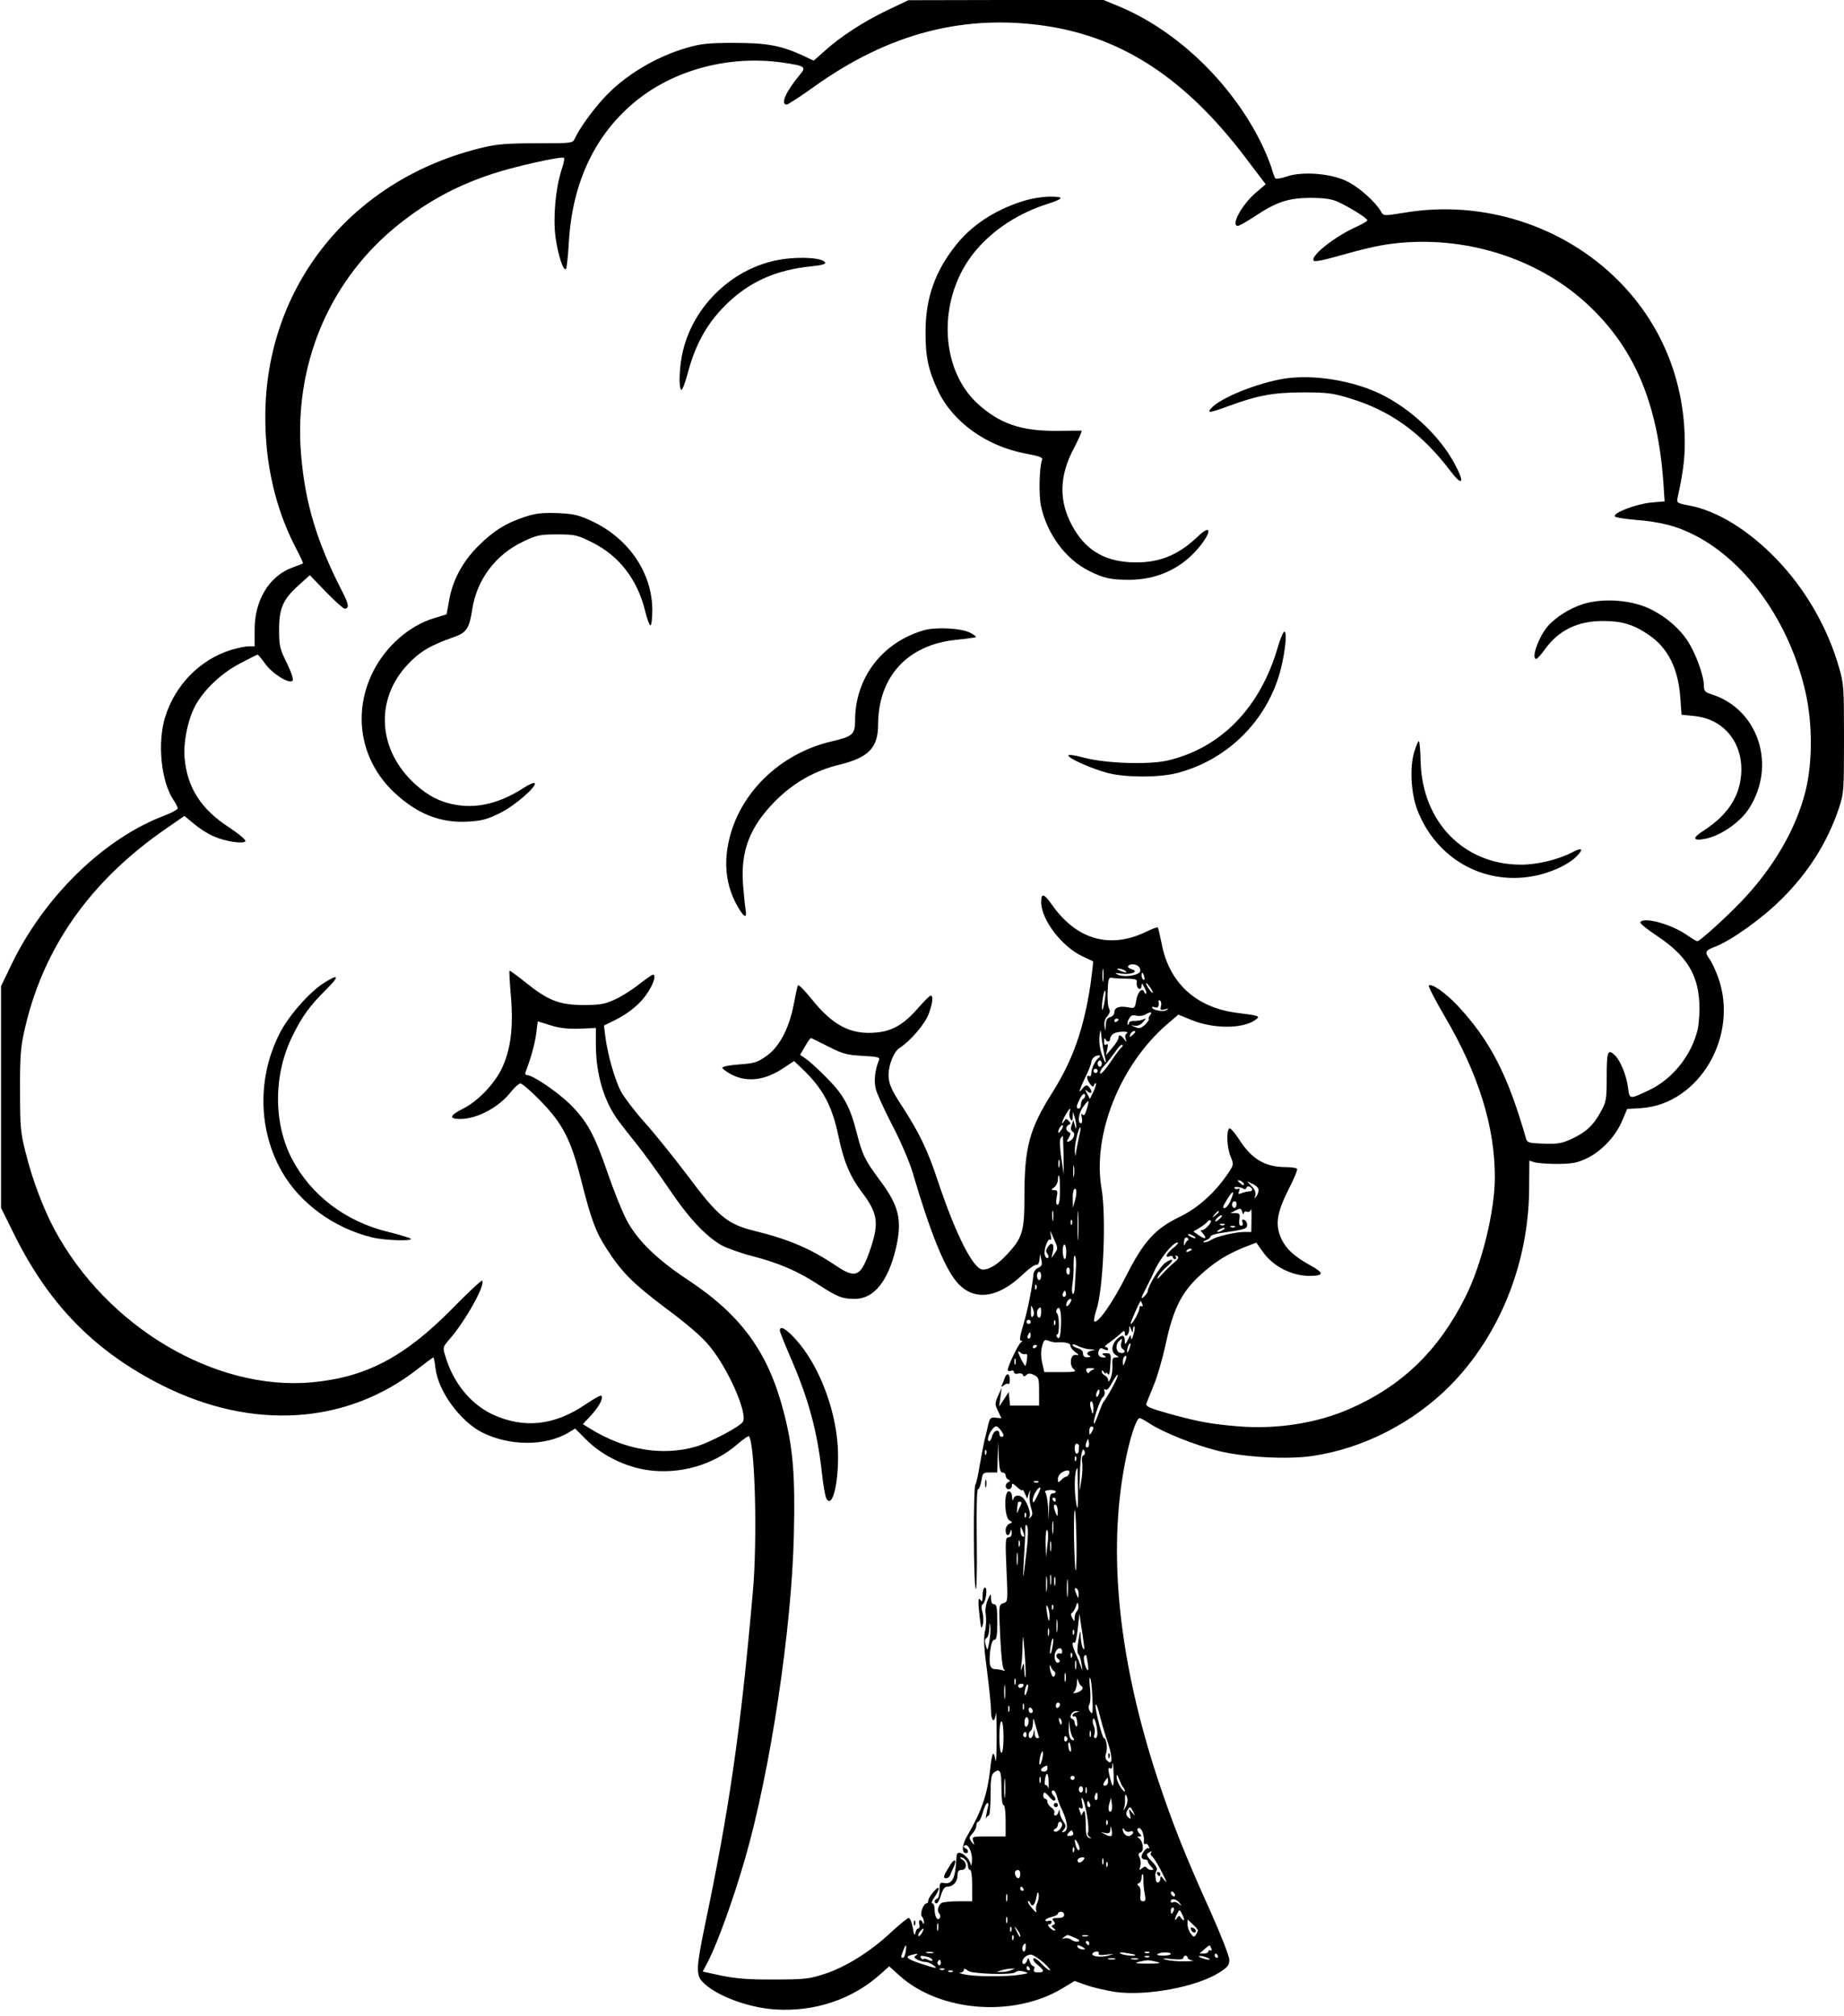 <?xml version="1.0" standalone="no"?>
<!DOCTYPE svg PUBLIC "-//W3C//DTD SVG 20010904//EN"
 "http://www.w3.org/TR/2001/REC-SVG-20010904/DTD/svg10.dtd">
<svg version="1.0" xmlns="http://www.w3.org/2000/svg"
 width="882pt" height="964pt" viewBox="0 0 882 964"
 preserveAspectRatio="xMidYMid meet">

<g transform="translate(0,964) scale(0.1,-0.1)"
fill="#000000" stroke="none">
<path d="M4244 9591 c-113 -54 -224 -126 -300 -195 l-52 -46 -53 25 c-105 48
-173 60 -329 60 -120 0 -158 -4 -223 -23 -150 -43 -300 -133 -398 -240 -54
-58 -118 -147 -139 -193 -11 -24 -11 -24 -183 -24 -133 0 -190 -4 -252 -19
-628 -147 -1045 -660 -1046 -1287 -1 -227 49 -440 142 -621 23 -43 40 -80 38
-82 -2 -1 -25 -10 -52 -20 -110 -41 -180 -157 -179 -298 l0 -78 -28 0 c-16 0
-54 -8 -87 -18 -147 -46 -266 -168 -313 -320 -38 -123 -20 -308 40 -397 11
-16 20 -34 20 -40 0 -5 -28 -21 -63 -34 -291 -110 -577 -389 -734 -716 l-48
-100 0 -530 0 -530 62 -125 c167 -338 387 -562 712 -725 431 -215 879 -186
1219 80 39 30 72 55 75 55 2 0 7 -24 10 -52 13 -109 117 -252 222 -306 131
-66 302 -67 413 -2 l33 20 54 -54 c75 -75 187 -130 296 -145 153 -21 314 26
427 125 28 24 53 41 55 37 29 -48 40 -499 18 -743 -59 -670 -112 -1036 -231
-1603 -40 -194 -41 -229 -10 -262 60 -64 214 -123 345 -132 190 -13 372 47
509 171 l39 35 50 -45 c193 -173 546 -201 779 -60 l58 35 56 -20 c31 -11 92
-25 135 -32 151 -22 393 23 504 94 37 24 45 34 45 59 0 17 -40 119 -90 231
-119 263 -180 416 -251 629 -188 570 -242 1082 -158 1516 22 114 54 214 70
214 5 0 27 -12 48 -26 64 -42 216 -103 325 -130 124 -31 333 -43 454 -25 243
36 481 158 659 337 235 239 374 582 377 937 l1 138 25 -8 c14 -4 63 -8 110 -8
72 1 94 5 142 28 70 34 138 107 168 181 l23 54 68 4 c278 20 469 348 366 628
-11 30 -28 67 -38 82 -27 37 -24 43 25 62 76 29 222 133 314 224 130 128 222
273 277 436 24 72 25 84 25 334 0 247 -1 264 -25 345 -54 187 -160 371 -297
513 -134 139 -284 232 -418 257 -58 11 -61 13 -56 37 31 140 38 213 33 320
-14 276 -124 526 -317 719 -264 264 -650 387 -1023 324 -97 -16 -100 -15 -110
3 -28 50 -111 123 -170 150 -80 36 -210 45 -283 20 -26 -9 -51 -13 -54 -9 -4
5 -12 28 -19 53 -8 25 -31 81 -53 125 -144 286 -405 534 -682 647 l-68 28
-467 0 -466 -1 -101 -48z m771 -77 c360 -57 657 -253 938 -622 l101 -133 -47
-40 c-68 -58 -122 -159 -86 -159 6 0 41 20 78 44 105 70 161 89 266 90 65 0
101 -5 130 -17 56 -25 145 -80 145 -90 0 -4 -21 -17 -47 -29 -106 -46 -230
-144 -209 -165 4 -4 35 1 69 10 201 56 252 67 344 76 339 31 684 -86 915 -312
211 -205 317 -462 344 -833 l6 -91 -67 -6 c-69 -7 -181 -49 -171 -66 3 -5 45
-12 93 -16 127 -10 205 -30 293 -76 247 -128 451 -418 526 -749 34 -151 34
-338 -1 -476 -46 -181 -154 -365 -307 -525 -76 -79 -198 -189 -209 -189 -5 0
-28 14 -51 30 -73 51 -206 88 -222 61 -4 -5 32 -34 79 -65 139 -93 195 -180
203 -318 2 -43 -1 -99 -8 -130 -29 -123 -120 -237 -232 -290 -95 -45 -94 -45
-101 12 -7 56 -35 126 -61 153 -36 35 -41 22 -41 -100 0 -112 -2 -121 -30
-171 -34 -63 -71 -97 -142 -129 -43 -20 -65 -23 -130 -21 -73 3 -78 4 -85 28
-86 301 -171 466 -327 633 -59 62 -124 107 -137 95 -3 -4 31 -70 76 -147 162
-276 240 -527 240 -769 0 -163 -63 -419 -141 -573 -128 -256 -304 -426 -554
-535 -157 -69 -353 -99 -537 -83 -129 11 -183 21 -326 60 -92 26 -113 35 -109
48 3 9 19 48 35 87 17 40 42 127 57 195 36 169 75 249 164 331 71 65 128 101
218 137 l52 20 34 -48 c48 -66 136 -111 219 -111 72 0 73 13 6 50 -76 42 -115
77 -138 125 -32 67 -24 125 33 238 26 50 44 94 41 99 -3 4 -26 8 -52 8 -102 0
-166 38 -229 138 -19 29 -38 50 -43 47 -15 -10 -12 -91 6 -134 16 -40 16 -40
-17 -88 -60 -87 -140 -159 -225 -200 -120 -58 -174 -118 -259 -286 -64 -127
-136 -229 -151 -214 -3 3 1 28 10 54 33 96 48 445 25 579 -45 257 87 590 311
785 l56 48 64 -26 c106 -43 246 -42 305 1 25 18 20 20 -92 34 -194 26 -322
144 -357 332 -8 39 -16 73 -18 76 -3 2 -28 -7 -56 -21 -175 -84 -335 -37 -453
133 -36 51 -49 53 -49 9 0 -84 99 -213 197 -259 27 -13 49 -23 51 -24 2 -1 -4
-51 -12 -111 -32 -211 -85 -362 -181 -514 -111 -176 -135 -262 -135 -497 0
-169 -9 -199 -81 -277 -46 -50 -86 -75 -118 -75 -45 0 -130 168 -216 426 -47
143 -89 230 -169 353 -54 82 -66 111 -66 154 1 48 26 110 52 126 53 34 125
118 141 166 19 53 22 85 8 85 -4 0 -31 -27 -60 -60 -69 -79 -124 -111 -205
-117 -119 -10 -205 36 -306 163 -35 43 -62 70 -64 62 -3 -7 -12 -49 -20 -93
-22 -112 -68 -200 -129 -243 -43 -31 -58 -36 -130 -41 -45 -3 -82 -10 -82 -16
0 -5 20 -20 45 -33 75 -38 161 -27 248 32 l50 33 35 -33 c102 -96 146 -178
177 -324 25 -122 55 -193 111 -268 77 -101 84 -148 44 -268 -47 -140 -70 -151
-170 -83 -116 78 -223 124 -382 163 -135 33 -177 68 -330 273 -63 83 -152 194
-198 245 -46 51 -97 118 -114 148 -30 56 -64 175 -76 266 l-6 51 53 26 c70 35
125 81 159 136 27 42 38 81 22 81 -4 0 -33 -20 -65 -45 -31 -25 -83 -58 -115
-73 -50 -23 -71 -27 -153 -27 -115 0 -170 22 -280 111 -39 31 -72 55 -73 53
-2 -2 1 -58 7 -124 12 -148 -1 -252 -43 -342 -36 -75 -114 -157 -185 -193 -66
-33 -71 -50 -14 -50 82 1 185 56 243 131 17 21 36 38 44 39 8 0 51 -37 95 -82
108 -111 146 -184 196 -381 47 -186 69 -247 122 -328 71 -111 126 -166 283
-284 104 -77 172 -136 209 -181 89 -107 184 -324 159 -362 -14 -23 -156 -98
-223 -118 -162 -47 -342 -17 -508 86 l-34 21 40 43 c39 43 59 82 48 93 -3 4
-36 -15 -73 -40 -150 -103 -297 -119 -448 -49 -105 50 -188 152 -225 279 -13
41 -12 43 20 80 75 85 174 262 156 280 -3 3 -68 -57 -143 -134 -228 -231 -412
-328 -671 -352 -463 -42 -980 264 -1231 730 -54 101 -106 238 -138 367 -25 97
-27 125 -27 297 -1 148 3 209 18 275 86 400 313 725 680 978 l88 61 47 -39
c25 -21 67 -48 94 -59 57 -25 142 -37 151 -23 3 6 -31 35 -78 66 -134 87 -200
189 -213 331 -7 78 17 192 55 258 43 75 125 151 212 196 43 23 80 41 82 41 3
0 19 -19 36 -43 34 -48 115 -98 131 -82 6 6 -4 37 -27 85 -34 69 -37 82 -37
160 0 103 19 145 96 214 l51 46 77 -80 c43 -44 83 -80 89 -80 24 0 21 21 -13
86 -120 234 -176 421 -195 652 -34 418 127 812 438 1075 144 121 292 204 469
263 105 36 342 89 351 79 3 -2 -2 -28 -12 -57 -29 -91 -41 -226 -29 -321 12
-86 38 -166 50 -153 4 3 10 62 14 129 17 289 128 520 327 679 185 147 444 214
693 179 110 -16 117 -20 86 -57 -67 -80 -96 -144 -64 -144 6 0 65 38 129 84
360 258 724 352 1123 290z m433 -4497 c6 -7 8 -18 4 -24 -11 -17 -74 -26 -102
-14 -22 10 -20 10 15 6 47 -6 85 11 48 21 -13 4 -20 10 -17 15 8 13 40 11 52
-4z m-171 -64 c-2 -16 -4 -5 -4 22 0 28 2 40 4 28 2 -13 2 -35 0 -50z m103 47
c18 -12 2 -12 -25 0 -13 6 -15 9 -5 9 8 0 22 -4 30 -9z m93 -30 c3 -11 1 -18
-4 -14 -5 3 -9 12 -9 20 0 20 7 17 13 -6z m-86 -9 c48 -1 53 -3 50 -22 -1 -12
4 -24 11 -26 7 -3 12 3 12 14 0 14 3 13 13 -7 8 -14 12 -27 9 -30 -3 -3 -7 0
-9 7 -9 24 -32 0 -38 -39 -7 -39 -8 -40 -40 -34 -41 8 -65 -1 -65 -24 0 -10
-9 -20 -20 -23 -15 -4 -20 -14 -21 -39 -2 -31 -2 -31 -6 -5 -3 18 2 36 13 48
13 15 15 25 9 37 -6 9 -9 47 -7 84 2 56 5 66 20 63 9 -2 41 -4 69 -4z m118
-47 c9 -15 12 -23 6 -20 -11 7 -35 46 -28 46 3 0 12 -12 22 -26z m-224 -74
c-6 -30 -9 -36 -10 -19 -1 33 12 99 16 79 2 -8 -1 -35 -6 -60z m272 -11 c-5
-18 -3 -20 18 -15 19 6 21 5 7 -4 -15 -9 -68 1 -68 14 0 3 7 3 15 0 14 -6 20
6 16 29 -1 5 3 6 8 3 5 -3 7 -16 4 -27z m-52 -42 c-6 -8 -9 -16 -6 -19 3 -2
-6 -14 -18 -27 -20 -18 -28 -20 -48 -11 -22 9 -22 10 -2 6 14 -2 29 4 40 17
17 20 17 20 -2 12 -11 -4 -30 -7 -42 -6 -13 0 -23 -4 -23 -11 0 -6 -3 -9 -6
-6 -3 4 -1 16 6 27 8 16 17 20 35 15 13 -3 32 -1 42 5 25 15 38 14 24 -2z
m-151 -21 c0 -3 -4 -8 -10 -11 -5 -3 -10 -1 -10 4 0 6 5 11 10 11 6 0 10 -2
10 -4z m-2577 -44 l77 3 0 -78 c0 -143 39 -273 109 -367 14 -19 53 -69 87
-111 33 -41 102 -136 152 -210 94 -140 175 -227 252 -272 25 -14 92 -38 150
-53 122 -31 218 -72 318 -138 88 -57 111 -66 170 -66 92 0 159 83 197 241 31
135 16 202 -75 324 -73 98 -85 123 -112 228 -31 124 -63 183 -143 263 -38 39
-83 80 -99 91 l-29 20 24 41 c13 23 26 41 29 39 3 -1 40 -20 83 -41 68 -35 89
-40 163 -44 74 -4 84 -7 78 -21 -19 -46 -25 -98 -15 -138 6 -23 42 -102 80
-175 39 -74 81 -173 96 -223 82 -280 151 -453 211 -524 78 -92 192 -81 312 32
31 30 62 52 69 50 7 -2 13 8 15 24 l3 28 6 -28 c5 -23 2 -31 -15 -38 -12 -6
-23 -20 -23 -32 -5 -57 -27 -170 -48 -239 -16 -53 -20 -78 -12 -78 9 0 9 -2 0
-8 -12 -8 -63 -114 -63 -132 0 -5 7 -7 15 -4 8 4 15 1 15 -6 0 -7 8 -10 20 -7
10 3 21 0 23 -7 3 -8 8 -8 16 0 9 9 19 9 37 0 22 -10 24 -17 24 -78 l0 -68
-69 0 -70 0 -3 33 -3 32 -23 -35 -23 -35 6 45 6 45 -17 -38 c-16 -36 -16 -41
0 -74 l16 -34 -27 3 c-24 3 -28 -1 -36 -32 -4 -19 -12 -53 -18 -75 -5 -22 -15
-76 -23 -121 -7 -44 -16 -86 -21 -93 -10 -17 -9 -470 2 -498 4 -12 7 90 5 228
-2 150 0 249 6 249 5 0 12 18 16 40 6 38 8 40 41 40 l35 0 2 73 2 72 3 -72 c3
-56 7 -73 18 -73 8 0 15 -6 15 -14 0 -8 6 -17 13 -20 10 -5 10 -7 0 -12 -18
-8 -16 -34 2 -34 8 0 15 8 15 17 0 14 4 12 25 -7 14 -13 25 -19 26 -14 0 5 5
-2 11 -16 l11 -25 8 25 c8 22 8 21 4 -7 -2 -18 1 -46 7 -63 8 -24 7 -34 -2
-43 -10 -9 -11 -9 -6 1 9 14 -10 69 -30 90 -18 17 -42 15 -47 -5 -3 -11 -5 -7
-6 10 -1 17 -7 27 -16 27 -24 0 -21 -125 3 -139 16 -9 16 -10 0 -16 -10 -4
-18 -18 -18 -31 0 -28 16 -32 23 -6 4 13 5 11 6 -5 1 -15 -5 -23 -15 -23 -15
0 -16 -15 -10 -154 7 -153 7 -154 -15 -161 -22 -7 -22 -8 -15 -158 5 -98 11
-155 19 -160 8 -6 5 -7 -6 -3 -10 3 -27 6 -37 6 -25 0 -31 22 -24 86 5 36 11
54 20 54 11 0 14 20 14 85 0 69 -3 85 -15 85 -10 0 -15 10 -15 28 -1 26 -1 26
-16 -8 -9 -22 -13 -48 -9 -70 3 -20 2 -55 -4 -80 -7 -32 -5 -79 10 -188 10
-79 19 -164 19 -187 0 -55 17 -68 23 -18 2 21 4 -29 4 -112 0 -82 -3 -132 -6
-110 -8 52 -17 36 -25 -45 -14 -120 -40 -197 -108 -314 -27 -45 -30 -86 -7
-86 13 0 11 18 -3 23 -7 2 -10 8 -6 12 15 16 38 -24 37 -67 -1 -24 -4 -33 -6
-22 -5 24 -30 51 -53 56 -11 2 -15 -7 -16 -32 -4 -89 -20 -120 -57 -113 -21 4
-23 1 -23 -33 0 -21 -5 -39 -12 -42 -14 -4 -16 -22 -2 -22 5 0 15 18 21 40 9
29 18 40 31 40 27 0 48 24 48 54 0 19 5 26 20 26 25 0 27 35 3 49 -10 6 -13
11 -7 11 16 0 34 -22 34 -42 0 -10 5 -18 10 -18 6 0 10 -32 10 -75 l0 -75 -67
0 c-38 0 -73 -4 -79 -8 -17 -11 -23 -39 -12 -50 6 -6 7 -16 3 -22 -11 -17 -25
7 -25 43 0 15 -5 27 -11 27 -6 0 -1 13 10 29 12 16 21 35 21 43 -1 16 -50 -42
-50 -59 0 -7 -4 -13 -8 -13 -16 0 -34 -52 -22 -64 5 -5 10 -17 9 -26 0 -10 -2
-11 -6 -2 -8 20 -22 14 -16 -8 3 -11 1 -20 -5 -20 -6 0 -12 -10 -14 -23 -3
-14 -7 -6 -12 26 -5 26 -13 47 -20 47 -6 0 -45 -32 -86 -70 -96 -90 -214 -164
-315 -197 -73 -24 -94 -27 -240 -27 -121 -1 -182 4 -252 18 l-92 20 26 49 c48
96 119 292 177 492 120 415 223 1098 233 1546 7 286 -4 418 -48 586 -74 288
-203 466 -465 638 -144 96 -237 186 -288 284 -21 40 -62 142 -91 227 -62 180
-97 244 -180 326 -58 57 -177 138 -204 138 -8 0 -11 6 -6 18 25 65 44 135 50
183 l7 56 61 -19 c45 -14 84 -18 140 -16z m2512 -137 c11 -42 -1 -28 -17 21
-8 23 -12 57 -9 80 5 39 5 39 11 -16 4 -30 10 -68 15 -85z m104 114 c-7 -4 -9
-15 -5 -25 6 -18 5 -18 -8 -1 -16 20 -26 22 -26 5 0 -7 -14 -29 -30 -48 l-30
-35 6 29 c5 21 4 27 -5 22 -7 -5 -11 1 -10 16 0 13 3 17 6 11 7 -18 23 -16 23
2 0 7 8 18 17 24 21 11 81 12 62 0z m41 7 c0 -2 -7 -9 -15 -16 -13 -11 -14
-10 -9 4 5 14 24 23 24 12z m-66 -74 c-6 -4 -30 -36 -54 -72 -24 -35 -45 -59
-48 -52 -2 7 6 23 18 35 12 12 35 42 52 65 16 24 32 41 36 37 4 -3 2 -9 -4
-13z m-109 -50 c-16 -12 -35 -50 -35 -72 0 -12 -4 -18 -10 -15 -15 9 -12 -17
4 -38 10 -13 15 -15 19 -5 2 7 6 11 9 8 2 -3 -3 -20 -12 -39 l-17 -35 -13 25
c-12 22 -12 23 3 10 20 -16 24 2 5 23 -10 10 -16 9 -30 -8 -16 -19 -17 -19
-11 -2 3 11 17 41 30 68 13 26 23 54 23 62 0 8 8 19 17 25 19 10 34 4 18 -7z
m15 -27 c0 -8 -4 -15 -10 -15 -5 0 -10 7 -10 15 0 8 5 15 10 15 6 0 10 -7 10
-15z m-20 -35 c0 -5 -4 -10 -10 -10 -5 0 -10 5 -10 10 0 6 5 10 10 10 6 0 10
-4 10 -10z m-60 -119 c0 -6 -4 -13 -10 -16 -5 -3 -10 -15 -10 -26 0 -10 -4
-19 -10 -19 -13 0 -13 10 3 43 12 26 27 36 27 18z m8 -64 c-8 -27 -14 -34 -21
-25 -5 8 -6 3 -3 -14 4 -16 2 -28 -4 -28 -18 0 -11 50 12 80 27 37 30 34 16
-13z m-82 -14 c-3 -10 -1 -25 4 -33 8 -12 10 -10 11 10 l1 25 8 -25 c4 -14 8
-34 8 -45 0 -15 -2 -14 -7 5 l-7 25 -8 -24 c-6 -16 -4 -26 5 -32 16 -9 3 -39
-20 -47 -10 -3 -10 1 1 18 10 18 10 24 1 27 -7 3 -13 11 -13 18 0 7 6 15 13
18 9 4 9 7 -1 18 -11 12 -14 12 -22 -1 -17 -27 -10 1 7 31 20 33 27 37 19 12z
m-38 -83 c-7 -10 -14 -18 -15 -16 -6 6 9 36 18 36 5 0 4 -9 -3 -20z m86 -22
c-4 -18 -11 -51 -15 -73 -6 -40 -6 -40 -8 -6 -1 32 18 111 26 111 3 0 1 -15
-3 -32z m-77 -100 l1 -93 -12 80 c-7 49 -8 85 -3 93 5 6 10 12 11 12 0 0 2
-42 3 -92z m-20 -55 c-3 -10 -5 -4 -5 12 0 17 2 24 5 18 2 -7 2 -21 0 -30z
m70 -45 c-2 -13 -4 -3 -4 22 0 25 2 35 4 23 2 -13 2 -33 0 -45z m-67 -68 c0
-45 -4 -70 -11 -70 -7 0 -9 12 -5 35 6 29 4 35 -11 35 -17 1 -17 1 0 14 9 7
17 23 17 35 0 11 2 21 5 21 3 0 5 -31 5 -70z m880 28 c0 -6 -6 -5 -15 2 -8 7
-15 14 -15 16 0 2 7 1 15 -2 8 -4 15 -11 15 -16z m70 -27 c0 -9 -5 -23 -11
-31 -9 -12 -10 -12 -5 4 4 12 -1 28 -16 43 l-23 25 28 -13 c15 -7 27 -19 27
-28z m-71 5 c5 -4 11 -1 13 6 2 6 10 8 16 4 17 -11 15 -22 -5 -22 -10 -1 -26
-5 -36 -9 -14 -6 -16 -4 -10 11 4 11 3 15 -5 10 -6 -3 -13 -2 -17 3 -6 10 27
7 44 -3z m-808 -58 l-9 -33 -1 41 c-1 22 2 44 7 48 12 12 14 -19 3 -56z m745
2 c-7 -18 -20 -34 -29 -36 -11 -1 -8 9 12 41 29 48 39 46 17 -5z m27 -26 c-4
-10 -9 -12 -15 -6 -12 12 -1 35 12 27 5 -3 6 -13 3 -21z m-756 -151 c-2 -32
-3 -6 -3 57 0 63 1 89 3 58 2 -32 2 -84 0 -115z m792 116 c1 7 7 11 15 8 9 -4
17 1 19 11 2 9 4 -11 3 -45 l-1 -63 -32 0 c-44 0 -134 -21 -158 -37 -11 -7
-26 -13 -35 -12 -9 0 -6 4 8 9 12 5 22 13 22 18 0 5 19 12 43 16 124 18 132
21 132 40 0 11 -6 21 -14 24 -10 3 -12 0 -8 -12 4 -10 1 -16 -7 -16 -8 0 -11
10 -8 30 4 26 1 30 -19 30 l-24 0 25 13 c22 12 26 11 32 -8 3 -11 6 -14 7 -6z
m-912 -31 c-2 -13 -4 -5 -4 17 -1 22 1 32 4 23 2 -10 2 -28 0 -40z m793 38 c0
-2 -8 -10 -17 -17 -16 -13 -17 -12 -4 4 13 16 21 21 21 13z m6 -31 c-8 -8 -18
-15 -22 -15 -3 0 -1 7 6 15 7 8 17 15 22 15 5 0 3 -7 -6 -15z m-709 -27 c-3
-8 -6 -5 -6 6 -1 11 2 17 5 13 3 -3 4 -12 1 -19z m650 -11 c-12 -13 -26 -21
-32 -18 -5 2 -1 -5 9 -17 22 -26 10 -29 -23 -6 l-23 16 30 18 c16 10 33 23 37
29 3 6 10 9 15 6 5 -3 -1 -16 -13 -28z m80 7 c-3 -3 -12 -4 -19 -1 -8 3 -5 6
6 6 11 1 17 -2 13 -5z m50 -10 c-3 -3 -12 -4 -19 -1 -8 3 -5 6 6 6 11 1 17 -2
13 -5z m-57 -14 c-8 -5 -19 -10 -25 -10 -5 0 -3 5 5 10 8 5 20 10 25 10 6 0 3
-5 -5 -10z m-803 -57 c13 -29 13 -34 -2 -55 l-16 -23 6 27 c10 38 -3 55 -22
28 -11 -16 -12 -24 -3 -35 6 -8 7 -16 2 -19 -6 -3 -12 3 -15 15 -6 24 16 83
27 72 4 -5 5 6 2 22 -3 17 -3 23 0 15 4 -8 13 -29 21 -47z m663 27 c8 -5 11
-10 5 -10 -5 0 -17 5 -25 10 -8 5 -10 10 -5 10 6 0 17 -5 25 -10z m-28 -19
c-5 -3 -12 -13 -15 -21 -3 -8 -5 -3 -4 11 1 18 6 25 15 21 7 -2 9 -8 4 -11z
m-69 -37 c-34 -26 -45 -51 -18 -40 8 3 15 1 15 -4 0 -6 5 -10 11 -10 5 0 7 5
3 12 -5 7 -3 8 6 3 10 -6 6 -15 -17 -34 -17 -14 -42 -39 -57 -56 -19 -21 -24
-24 -17 -9 6 12 25 34 42 48 38 32 32 46 -8 18 -25 -18 -83 -112 -83 -135 0
-5 -7 -15 -15 -23 -21 -21 -19 -11 10 44 13 26 29 58 35 72 27 62 90 140 113
140 6 0 -3 -12 -20 -26z m-513 -19 c0 -46 -14 -46 -17 0 -1 19 3 35 8 35 5 0
9 -16 9 -35z m600 11 c0 -2 -7 -7 -16 -10 -8 -3 -12 -2 -9 4 6 10 25 14 25 6z
m-554 -93 c-2 -26 -4 -65 -5 -86 -1 -21 -5 -36 -10 -33 -4 3 -5 23 -2 43 4 21
7 64 6 95 0 33 3 52 7 43 5 -7 6 -35 4 -62z m-29 -12 c0 -11 -5 -17 -9 -15
-11 7 -10 34 1 34 6 0 9 -9 8 -19z m-137 -21 c0 -11 -4 -20 -10 -20 -5 0 -10
9 -10 20 0 11 5 20 10 20 6 0 10 -9 10 -20z m-23 -62 c-3 -8 -6 -5 -6 6 -1 11
2 17 5 13 3 -3 4 -12 1 -19z m139 -35 c-10 -10 -19 5 -10 18 6 11 8 11 12 0 2
-7 1 -15 -2 -18z m22 -33 c-14 -22 -24 -19 -15 5 4 8 11 15 17 15 6 0 6 -7 -2
-20z m346 -6 c3 -8 2 -12 -4 -9 -6 3 -10 0 -10 -9 0 -17 -32 -76 -42 -76 -5 0
43 109 48 110 1 0 5 -7 8 -16z m-524 -58 c-7 -7 -10 1 -9 25 0 32 1 33 10 10
6 -16 6 -28 -1 -35z m40 19 c0 -14 -4 -25 -10 -25 -11 0 -14 33 -3 43 11 11
13 8 13 -18z m95 -55 c-2 -61 -8 -80 -20 -61 -3 6 -2 11 2 11 11 0 10 93 -1
101 -5 4 -5 12 -1 19 13 22 22 -8 20 -70z m-145 10 c0 -5 -4 -10 -10 -10 -5 0
-10 5 -10 10 0 6 5 10 10 10 6 0 10 -4 10 -10z m117 -12 c-3 -8 -6 -5 -6 6 -1
11 2 17 5 13 3 -3 4 -12 1 -19z m372 -24 c1 11 4 17 7 14 3 -3 1 -21 -5 -39
-6 -23 -10 -27 -11 -14 -1 16 -4 14 -15 -10 -12 -24 -14 -26 -15 -9 0 32 -11
36 -37 12 -27 -26 -30 -63 -5 -77 16 -10 16 -10 -1 -11 -15 0 -18 -7 -16 -37
1 -21 -3 -49 -9 -63 -7 -16 -11 -19 -11 -9 -1 9 -8 19 -16 23 -8 3 -15 11 -15
18 0 9 3 8 10 -2 5 -8 10 -10 10 -5 0 6 4 4 9 -4 6 -9 10 5 12 43 4 54 3 56
-21 56 -20 0 -22 -2 -10 -10 13 -8 13 -10 -2 -10 -21 0 -30 13 -22 34 5 12 10
13 25 5 13 -6 19 -6 19 1 0 5 -6 10 -12 10 -7 0 -1 7 12 17 14 9 37 27 53 41
23 22 27 23 27 8 0 -25 20 -9 21 17 0 21 1 21 9 2 8 -19 9 -19 9 -1z m-489
-29 c0 -8 -4 -15 -10 -15 -5 0 -7 7 -4 15 4 8 8 15 10 15 2 0 4 -7 4 -15z
m121 -33 c43 3 69 -3 69 -16 0 -7 10 -21 23 -30 20 -15 20 -16 2 -14 -26 4
-32 -51 -8 -69 14 -11 3 -13 -63 -13 l-79 0 -10 43 c-6 26 -7 56 -1 79 8 32
12 35 31 28 12 -5 28 -8 36 -8z m312 -3 c-4 -12 0 -25 8 -29 17 -11 5 -24 -16
-17 -18 7 -20 38 -3 55 16 16 17 15 11 -9z m-148 -30 c24 -1 25 -3 8 -6 -25
-5 -30 -18 -10 -26 6 -3 2 -6 -10 -6 -16 -1 -23 5 -23 18 0 12 -9 21 -25 25
-14 4 -25 11 -25 16 0 5 12 2 28 -6 15 -7 41 -15 57 -15z m186 0 c-5 -13 -10
-19 -10 -12 -1 15 10 45 15 40 3 -2 0 -15 -5 -28z m-441 17 c0 -3 -4 -8 -10
-11 -5 -3 -10 -1 -10 4 0 6 5 11 10 11 6 0 10 -2 10 -4z m-55 -40 c8 3 10 -4
7 -26 -2 -16 -6 -30 -8 -30 -5 0 -34 57 -34 67 0 4 5 2 11 -4 6 -6 17 -9 24
-7z m476 -37 c-9 -22 -10 -22 -10 -3 -1 11 2 24 6 27 12 12 14 0 4 -24z m-524
-11 c-3 -7 -5 -2 -5 12 0 14 2 19 5 13 2 -7 2 -19 0 -25z m373 -25 c-8 -3 -18
-10 -21 -15 -3 -5 -9 -3 -12 6 -5 12 0 16 21 15 16 0 21 -3 12 -6z m89 -89
c-18 -33 -36 -61 -39 -64 -4 -3 -15 -29 -25 -57 -10 -29 -20 -51 -22 -49 -8 7
28 115 42 126 8 6 11 19 8 27 -4 11 -2 14 5 9 7 -4 19 9 32 35 12 22 24 39 26
36 3 -3 -9 -31 -27 -63z m-63 -30 c-4 -9 -9 -15 -11 -12 -3 3 -3 13 1 22 4 9
9 15 11 12 3 -3 3 -13 -1 -22z m-26 -66 c0 -36 -4 -35 -14 5 -4 16 -2 27 4 27
5 0 10 -14 10 -32z m-430 -130 c0 -4 -4 -8 -10 -8 -5 0 -10 7 -10 15 0 25 -27
17 -34 -10 -4 -14 -10 -25 -15 -25 -13 0 -1 40 18 60 15 15 17 15 34 -3 9 -11
17 -24 17 -29z m430 35 c0 -5 -5 -15 -10 -23 -8 -12 -10 -11 -10 8 0 12 5 22
10 22 6 0 10 -3 10 -7z m-24 -90 c-11 -11 -17 4 -9 23 7 18 8 18 11 1 2 -10 1
-21 -2 -24z m-45 4 c-1 -4 -1 -14 -1 -22 0 -8 -4 -15 -10 -15 -5 0 -10 12 -10
26 0 14 5 24 11 22 6 -2 10 -7 10 -11z m-444 -39 c-3 -8 -6 -5 -6 6 -1 11 2
17 5 13 3 -3 4 -12 1 -19z m465 -6 c-6 -2 -9 -17 -6 -35 3 -18 1 -59 -5 -92
-9 -56 -9 -54 -6 37 3 94 13 139 23 108 3 -8 0 -16 -6 -18z m-35 -24 c-3 -8
-6 -5 -6 6 -1 11 2 17 5 13 3 -3 4 -12 1 -19z m9 -146 c1 -78 -1 -96 -7 -67
-13 64 -10 176 5 175 0 0 1 -48 2 -108z m-42 83 c-4 -8 -10 -15 -14 -15 -5 0
-16 -7 -24 -16 -15 -14 -16 -14 -16 5 0 20 23 40 47 41 7 0 10 -7 7 -15z
m-147 -41 c-3 -3 -12 -4 -19 -1 -8 3 -5 6 6 6 11 1 17 -2 13 -5z m-7 -69 c-17
-33 -20 -35 -20 -15 0 21 28 65 36 57 2 -2 -5 -21 -16 -42z m90 24 c0 -5 -7
-9 -15 -9 -12 0 -15 -14 -17 -62 l-2 -63 -3 60 c-2 32 -8 64 -13 70 -5 6 2 10
21 11 16 1 29 -3 29 -7z m0 -39 c0 -5 -2 -10 -4 -10 -3 0 -8 5 -11 10 -3 6 -1
10 4 10 6 0 11 -4 11 -10z m-168 -27 c-5 -10 -12 -25 -15 -33 -3 -8 -4 -1 -2
15 4 38 3 35 15 35 7 0 7 -6 2 -17z m177 -31 c0 -24 -1 -25 -9 -7 -12 28 -12
47 0 40 6 -3 10 -18 9 -33z m90 -151 c1 -74 -1 -132 -4 -129 -3 3 -6 73 -8
157 -1 84 1 142 5 129 3 -13 6 -83 7 -157z m-242 127 c-3 -8 -6 -5 -6 6 -1 11
2 17 5 13 3 -3 4 -12 1 -19z m130 -75 c-2 -16 -4 -5 -4 22 0 28 2 40 4 28 2
-13 2 -35 0 -50z m-126 -81 c-18 -156 -20 -163 -14 -52 4 58 7 122 7 143 0 27
2 33 9 21 5 -9 5 -54 -2 -112z m-12 65 c1 -5 -3 -5 -9 -2 -5 3 -10 16 -9 28 0
21 1 21 9 2 5 -11 9 -24 9 -28z m111 -42 l-7 -60 -2 70 c0 42 3 65 8 60 5 -6
6 -36 1 -70z m-133 -7 c-3 -7 -5 -2 -5 12 0 14 2 19 5 13 2 -7 2 -19 0 -25z
m150 -20 c-2 -13 -4 -5 -4 17 -1 22 1 32 4 23 2 -10 2 -28 0 -40z m-160 -65
c-2 -16 -4 -5 -4 22 0 28 2 40 4 28 2 -13 2 -35 0 -50z m140 -125 c-2 -18 -4
-6 -4 27 0 33 2 48 4 33 2 -15 2 -42 0 -60z m20 30 c-2 -13 -4 -5 -4 17 -1 22
1 32 4 23 2 -10 2 -28 0 -40z m20 -5 c-3 -10 -5 -2 -5 17 0 19 2 27 5 18 2
-10 2 -26 0 -35z m60 -50 c-2 -21 -4 -6 -4 32 0 39 2 55 4 38 2 -18 2 -50 0
-70z m52 4 c0 -21 -1 -21 -9 -2 -12 28 -12 37 0 30 6 -3 10 -16 9 -28z m-8
-80 c-6 -6 -11 -20 -11 -31 -1 -20 -1 -20 -11 -2 -7 12 -8 21 -2 25 6 3 14 17
19 31 7 21 8 22 12 6 2 -10 -1 -23 -7 -29z m-131 -21 c0 -39 -6 -30 -13 19 -4
27 -3 35 3 25 5 -8 10 -28 10 -44z m17 32 c-3 -8 -6 -5 -6 6 -1 11 2 17 5 13
3 -3 4 -12 1 -19z m147 -168 c4 -25 3 -31 -4 -20 -5 8 -10 33 -11 55 -1 36 -2
34 -11 -19 -6 -36 -6 -61 0 -65 5 -3 12 -24 15 -46 6 -37 6 -38 -4 -10 -6 17
-17 44 -25 62 -16 35 -18 57 -5 49 5 -3 12 27 16 67 l8 72 8 -55 c5 -30 11
-71 13 -90z m-127 63 c-2 -16 -4 -5 -4 22 0 28 2 40 4 28 2 -13 2 -35 0 -50z
m-325 -53 c-9 -44 -9 -45 -17 -16 -6 20 -4 31 3 34 7 2 13 22 14 45 1 32 2 35
5 12 2 -16 -1 -50 -5 -75z m285 33 c-3 -10 -5 -4 -5 12 0 17 2 24 5 18 2 -7 2
-21 0 -30z m120 5 c-3 -8 -6 -5 -6 6 -1 11 2 17 5 13 3 -3 4 -12 1 -19z m-232
-207 c-3 -2 -5 13 -6 35 -1 35 -2 37 -10 14 -7 -21 -8 -20 -4 9 3 18 6 63 6
100 2 55 3 48 10 -43 5 -61 6 -112 4 -115z m129 145 c-3 -21 -8 -35 -11 -32
-2 2 -1 20 3 40 3 21 8 35 11 32 2 -2 1 -20 -3 -40z m46 -22 c0 -8 -4 -13 -9
-9 -5 3 -13 0 -17 -6 -3 -6 0 -15 7 -20 7 -4 10 -11 6 -15 -14 -14 -28 13 -21
40 7 28 34 36 34 10z m47 -26 c-3 -8 -6 -5 -6 6 -1 11 2 17 5 13 3 -3 4 -12 1
-19z m76 -32 c4 -22 3 -35 -2 -30 -12 13 -22 60 -14 68 9 8 9 7 16 -38z m-56
-23 c-3 -10 -5 -2 -5 17 0 19 2 27 5 18 2 -10 2 -26 0 -35z m-104 -14 c5 -4 6
-13 2 -20 -6 -9 -10 -8 -16 7 -4 10 -8 26 -8 34 1 13 1 13 6 0 3 -8 10 -18 16
-21z m54 -46 c-3 -10 -5 -2 -5 17 0 19 2 27 5 18 2 -10 2 -26 0 -35z m-240
-15 c-3 -7 -5 -2 -5 12 0 14 2 19 5 13 2 -7 2 -19 0 -25z m315 -9 c15 -9 2
-25 -23 -32 -16 -4 -19 -3 -10 6 6 6 12 25 12 42 1 21 3 24 6 10 3 -11 10 -23
15 -26z m53 -54 c3 -75 2 -85 -10 -69 -9 13 -10 24 -4 36 5 9 6 43 3 75 -4 32
-4 55 0 51 4 -3 9 -45 11 -93z m-418 -2 c-2 -16 -4 -3 -4 27 0 30 2 43 4 28 2
-16 2 -40 0 -55z m88 57 c-3 -5 -10 -10 -16 -10 -5 0 -9 5 -9 10 0 6 7 10 16
10 8 0 12 -4 9 -10z m16 -31 c-6 -16 -10 -18 -10 -7 -1 22 12 55 16 42 2 -6
-1 -22 -6 -35z m-14 -81 c-3 -7 -5 -2 -5 12 0 14 2 19 5 13 2 -7 2 -19 0 -25z
m173 23 c0 -6 -4 -13 -10 -16 -5 -3 -10 1 -10 9 0 9 5 16 10 16 6 0 10 -4 10
-9z m-243 -33 c-3 -7 -5 -2 -5 12 0 14 2 19 5 13 2 -7 2 -19 0 -25z m437 -33
c8 -33 25 -88 37 -123 22 -67 20 -104 -5 -80 -9 8 -11 20 -6 34 9 23 2 74 -10
74 -7 0 -40 126 -40 153 0 22 10 -2 24 -58z m-324 34 c0 -5 -4 -9 -10 -9 -5 0
-10 7 -10 16 0 8 5 12 10 9 6 -3 10 -10 10 -16z m208 -6 c-10 -2 -18 -9 -18
-14 0 -6 4 -8 9 -5 5 3 11 -7 13 -24 2 -16 1 -27 -4 -24 -4 3 -8 11 -8 19 0 7
-5 15 -12 17 -18 6 -1 38 19 37 17 -1 17 -2 1 -6z m-228 -42 c0 -11 -4 -23
-10 -26 -6 -4 -10 5 -10 19 0 14 5 26 10 26 6 0 10 -9 10 -19z m50 -78 c0 -2
-4 -3 -10 -3 -5 0 -11 10 -11 23 l-2 22 -4 -22 c-2 -13 -9 -23 -14 -23 -12 0
-12 27 1 35 6 3 10 21 11 38 0 28 2 26 14 -18 8 -27 14 -51 15 -52z m108 66
c-3 -8 -7 -3 -11 10 -4 17 -3 21 5 13 5 -5 8 -16 6 -23z m171 -46 c0 -13 -4
-23 -10 -23 -6 0 -8 8 -4 20 3 10 2 27 -3 37 -5 10 -7 25 -4 33 6 16 19 -25
21 -67z m-449 -18 c0 -43 -4 -75 -10 -75 -6 0 -10 32 -10 75 0 43 4 75 10 75
6 0 10 -32 10 -75z m332 -2 c7 -9 7 -13 0 -13 -14 0 -22 26 -20 63 l1 32 4
-35 c3 -19 9 -41 15 -47z m85 5 c-3 -7 -5 -2 -5 12 0 14 2 19 5 13 2 -7 2 -19
0 -25z m-307 6 c0 -8 -5 -12 -10 -9 -6 4 -8 11 -5 16 9 14 15 11 15 -7z m195
-13 c3 -5 1 -12 -5 -16 -5 -3 -10 1 -10 9 0 18 6 21 15 7z m17 -46 c3 -13 1
-22 -3 -19 -9 5 -13 44 -5 44 2 0 6 -11 8 -25z m-137 -55 c-4 -17 -9 -29 -12
-26 -3 2 -2 19 2 36 4 17 9 29 12 26 3 -2 2 -19 -2 -36z m342 -82 c1 -63 -7
-59 -22 11 -5 23 -4 31 4 27 6 -4 11 0 11 8 0 9 1 16 3 16 1 0 3 -28 4 -62z
m-317 37 c0 -8 -7 -15 -15 -15 -26 0 -18 20 13 29 1 1 2 -6 2 -14z m-220 -96
c0 -46 4 -79 10 -79 6 0 10 -32 10 -75 l0 -75 -81 0 c-79 0 -80 0 -74 -22 7
-22 7 -22 -8 -4 -13 18 -12 22 4 40 11 11 19 28 19 38 0 10 4 18 9 18 5 0 15
20 22 45 7 25 17 45 22 45 5 0 6 -8 3 -17 -6 -23 -15 -72 -9 -55 3 6 8 12 12
12 5 0 9 44 9 97 0 80 3 99 18 110 28 20 34 6 34 -78z m17 -36 c-2 -21 -4 -4
-4 37 0 41 2 58 4 38 2 -21 2 -55 0 -75z m209 64 c0 -23 -1 -34 -3 -24 -3 9
-8 15 -12 13 -4 -3 -5 8 -3 25 6 43 17 35 18 -14z m357 -23 c4 -4 7 -12 7 -18
0 -6 -9 3 -20 19 -11 17 -20 39 -19 50 0 14 4 11 12 -12 7 -17 15 -35 20 -39z
m-396 24 c-3 -7 -5 -2 -5 12 0 14 2 19 5 13 2 -7 2 -19 0 -25z m163 22 c0 -5
-4 -10 -10 -10 -5 0 -10 5 -10 10 0 6 5 10 10 10 6 0 10 -4 10 -10z m160 -18
c0 -10 -6 -19 -14 -19 -11 0 -12 4 -3 19 7 10 13 18 14 18 2 0 3 -8 3 -18z
m-120 -37 c0 -8 -4 -15 -10 -15 -5 0 -10 7 -10 15 0 8 5 15 10 15 6 0 10 -7
10 -15z m17 -17 c-3 -7 -5 -2 -5 12 0 14 2 19 5 13 2 -7 2 -19 0 -25z m-142
-15 c3 -15 15 -47 27 -71 25 -55 28 -93 8 -100 -13 -4 -13 -3 -2 11 12 14 11
20 -2 39 -9 12 -17 32 -17 43 -1 17 -2 17 -6 3 -2 -10 -9 -18 -15 -18 -5 0 -8
6 -5 13 3 7 -4 19 -14 25 -10 7 -19 19 -19 27 0 8 -4 15 -10 15 -5 0 -10 7
-10 15 0 21 9 19 30 -7 10 -13 22 -20 26 -15 4 4 2 13 -4 19 -14 14 -16 28 -3
28 5 0 12 -12 16 -27z m195 -4 c0 -11 -4 -18 -10 -14 -5 3 -7 12 -3 20 7 21
13 19 13 -6z m142 -7 c3 -11 -1 -30 -9 -43 -10 -17 -12 -18 -7 -4 4 11 6 30 5
43 -1 27 5 29 11 4z m-192 -86 c6 -37 8 -72 4 -78 -4 -5 0 -15 7 -20 12 -8 11
-9 -1 -5 -9 2 -15 16 -16 33 -1 85 -5 109 -14 89 -5 -11 -9 -17 -9 -13 -1 3
-4 14 -8 24 -5 12 -3 15 6 9 10 -6 12 0 7 26 -5 25 -4 30 3 18 6 -8 15 -46 21
-83z m116 26 c-12 -12 -18 8 -10 35 l8 28 4 -28 c2 -16 1 -31 -2 -35z m-102
33 c3 -8 1 -15 -4 -15 -6 0 -10 7 -10 15 0 8 2 15 4 15 2 0 6 -7 10 -15z m206
-37 c11 -23 11 -23 -6 -3 -16 19 -16 19 -10 -8 6 -24 5 -27 -8 -15 -10 9 -11
18 -5 31 12 22 16 22 29 -5z m-123 -60 c-3 -8 -6 -5 -6 6 -1 11 2 17 5 13 3
-3 4 -12 1 -19z m-217 -2 c0 -18 -28 -41 -38 -31 -4 4 -1 10 6 12 6 3 12 11
12 19 0 8 5 14 10 14 6 0 10 -6 10 -14z m236 -53 c-3 -4 -16 -1 -28 6 l-23 12
23 -5 c17 -3 22 1 23 17 2 21 2 21 6 -1 3 -13 2 -26 -1 -29z m88 20 c9 4 16 2
16 -4 0 -5 -7 -12 -16 -16 -15 -6 -34 11 -34 32 0 6 4 4 9 -4 5 -8 16 -11 25
-8z m62 -5 c4 -13 7 -31 5 -42 -1 -10 2 -15 7 -12 6 3 13 -2 16 -11 4 -10 4
-14 0 -10 -8 8 -33 -22 -34 -40 0 -7 7 -13 15 -13 8 0 15 -4 15 -9 0 -5 7 -17
16 -25 13 -14 14 -16 0 -16 -8 0 -18 5 -21 10 -5 8 -12 7 -22 -2 -14 -11 -15
-10 -9 9 4 12 2 31 -3 42 -8 15 -7 20 5 25 18 7 11 55 -9 68 -9 5 -8 8 3 8 11
0 11 3 2 12 -14 14 -16 28 -3 28 5 0 13 -10 17 -22z m-333 -1 c3 -8 -3 -14
-15 -14 -16 -2 -17 1 -8 13 15 17 17 17 23 1z m29 -81 c-6 -10 -20 20 -21 44
0 8 6 4 13 -10 8 -14 12 -29 8 -34z m-25 -8 c-3 -8 -6 -5 -6 6 -1 11 2 17 5
13 3 -3 4 -12 1 -19z m368 -7 c-3 -5 -1 -12 5 -16 6 -4 23 -30 38 -58 34 -66
38 -77 18 -52 -14 18 -15 18 -16 3 0 -19 -19 -25 -21 -8 -1 6 -2 16 -3 23 -1
6 2 17 6 24 6 7 -2 23 -22 43 -25 25 -29 35 -18 41 17 11 20 11 13 0z m-325
-36 c-7 -8 -16 -12 -21 -9 -13 8 -1 24 18 24 13 0 13 -3 3 -15z m97 -17 c-3
-7 -5 -2 -5 12 0 14 2 19 5 13 2 -7 2 -19 0 -25z m20 -10 c-3 -8 -6 -5 -6 6
-1 11 2 17 5 13 3 -3 4 -12 1 -19z m-417 -38 c0 -11 -4 -20 -9 -20 -11 0 -22
26 -14 34 12 12 23 5 23 -14z m589 -32 c0 -18 3 -48 7 -65 5 -26 3 -33 -9 -33
-12 0 -15 8 -12 32 2 18 -1 36 -8 41 -9 7 -9 10 1 14 6 2 12 13 12 24 0 10 2
19 5 19 3 0 5 -15 4 -32z m-574 -38 c3 -5 1 -10 -4 -10 -6 0 -11 5 -11 10 0 6
2 10 4 10 3 0 8 -4 11 -10z m66 -69 c-6 -11 -8 -28 -4 -38 4 -10 -5 -5 -19 12
-15 17 -24 32 -21 35 3 3 8 -1 10 -7 9 -24 22 -13 30 25 5 27 8 31 11 15 2
-12 -2 -31 -7 -42z m659 38 c0 -6 -4 -7 -10 -4 -5 3 -10 11 -10 16 0 6 5 7 10
4 6 -3 10 -11 10 -16z m-803 -26 c-3 -10 -5 -4 -5 12 0 17 2 24 5 18 2 -7 2
-21 0 -30z m824 -10 c13 -16 12 -17 -3 -5 -9 8 -22 11 -28 7 -5 -3 -10 -1 -10
4 0 17 26 13 41 -6z m-27 -38 c-4 -8 -8 -15 -10 -15 -2 0 -4 7 -4 15 0 8 4 15
10 15 5 0 7 -7 4 -15z m49 -45 c-2 -2 -8 2 -14 10 -8 13 -10 13 -19 0 -13 -20
-13 -4 1 22 11 20 11 20 23 -3 7 -13 11 -26 9 -29z m-573 25 c0 -10 -10 -15
-31 -15 -26 0 -29 -3 -20 -14 9 -11 9 -15 -1 -19 -10 -4 -10 -8 2 -16 8 -6 10
-11 4 -11 -6 0 -17 7 -24 15 -9 10 -9 15 -1 15 6 0 11 5 11 11 0 6 -7 9 -15 5
-8 -3 -15 -1 -15 4 0 4 14 11 30 15 17 4 30 11 30 16 0 5 7 9 15 9 8 0 15 -7
15 -15z m-273 -37 c-3 -7 -5 -2 -5 12 0 14 2 19 5 13 2 -7 2 -19 0 -25z m913
-37 c0 -3 -5 -13 -10 -21 -8 -13 -11 -12 -24 5 -9 11 -16 31 -16 44 l0 24 25
-23 c14 -13 25 -26 25 -29z m-1243 2 c-3 -10 -5 -4 -5 12 0 17 2 24 5 18 2 -7
2 -21 0 -30z m350 -5 c-3 -8 -6 -5 -6 6 -1 11 2 17 5 13 3 -3 4 -12 1 -19z
m43 -22 c0 -12 -5 -7 -19 24 -11 24 -11 24 3 6 9 -11 16 -24 16 -30z m-470 13
c-7 -11 -14 -18 -17 -15 -3 3 0 12 7 21 18 21 23 19 10 -6z m437 -31 c-3 -8
-6 -5 -6 6 -1 11 2 17 5 13 3 -3 4 -12 1 -19z m293 8 c21 -8 27 -15 18 -18 -8
-3 -22 0 -32 7 -10 8 -25 11 -34 8 -15 -4 -15 -3 -2 6 18 13 12 13 50 -3z m63
7 c-7 -2 -19 -2 -25 0 -7 3 -2 5 12 5 14 0 19 -2 13 -5z m7 -33 c0 -5 -2 -10
-4 -10 -3 0 -8 5 -11 10 -3 6 -1 10 4 10 6 0 11 -4 11 -10z m-304 -20 c0 -11
-4 -20 -8 -20 -10 0 -11 24 -1 33 9 9 9 10 9 -13z m-574 -20 c-2 -16 -8 -30
-13 -30 -11 0 -11 3 1 34 13 34 18 33 12 -4z m848 20 c13 -8 13 -10 -2 -10 -9
0 -20 5 -23 10 -8 13 5 13 25 0z m614 -6 c3 -8 2 -12 -4 -9 -6 3 -10 1 -10 -4
0 -6 -10 -11 -22 -11 l-21 0 23 20 c28 24 26 24 34 4z m-1331 -21 c-7 -2 -21
-2 -30 0 -10 3 -4 5 12 5 17 0 24 -2 18 -5z m792 -3 c-4 -7 9 -9 37 -5 41 4
42 4 8 -5 -38 -10 -83 -3 -74 11 3 5 12 9 20 9 8 0 12 -5 9 -10z m174 -6 c10
-9 -55 -3 -69 6 -10 6 -2 7 25 3 22 -3 42 -7 44 -9z m68 10 c-3 -3 -12 -4 -19
-1 -8 3 -5 6 6 6 11 1 17 -2 13 -5z m103 -6 c0 -4 -17 -8 -37 -8 -23 0 -33 4
-26 8 17 10 63 10 63 0z m-1219 -7 c-11 -7 -10 -11 7 -20 11 -6 29 -11 39 -11
10 0 27 -8 38 -16 23 -18 15 -17 -67 10 -60 20 -71 31 -40 39 29 8 38 7 23 -2z
m610 -34 c22 -20 36 -37 30 -37 -6 0 -24 15 -40 32 -16 18 -33 29 -38 25 -4
-5 4 -19 20 -31 33 -27 34 -36 2 -36 -18 0 -23 4 -19 15 4 8 2 15 -4 15 -5 0
-13 10 -17 23 -6 19 -8 19 -12 5 -5 -19 -23 -25 -23 -8 0 18 23 36 42 35 9 -1
36 -18 59 -38z m834 33 c3 -5 1 -10 -4 -10 -6 0 -11 5 -11 10 0 6 2 10 4 10 3
0 8 -4 11 -10z m-1387 -6 c12 -4 22 -10 22 -16 0 -5 -8 -4 -19 1 -10 6 -21 8
-24 5 -3 -3 -8 -1 -12 5 -7 12 0 13 33 5z m1059 0 c-3 -3 -12 -4 -19 -1 -8 3
-5 6 6 6 11 1 17 -2 13 -5z m183 -3 c0 -5 10 -12 23 -14 12 -2 -5 -4 -38 -4
-33 -1 -73 3 -90 8 -21 6 -13 7 28 3 37 -4 57 -2 57 5 0 6 5 11 10 11 6 0 10
-4 10 -9z m95 -1 c13 -5 14 -9 5 -9 -8 0 -24 4 -35 9 -13 5 -14 9 -5 9 8 0 24
-4 35 -9z m-442 -7 c-7 -2 -21 -2 -30 0 -10 3 -4 5 12 5 17 0 24 -2 18 -5z
m110 0 c-7 -2 -21 -2 -30 0 -10 3 -4 5 12 5 17 0 24 -2 18 -5z m-943 -19 c0
-8 -5 -12 -10 -9 -6 4 -8 11 -5 16 9 14 15 11 15 -7z m1035 6 c22 -5 9 -8 -45
-8 -54 0 -67 3 -45 8 17 4 37 8 45 8 8 0 29 -4 45 -8z m-610 -30 c3 -5 1 -10
-4 -10 -6 0 -11 5 -11 10 0 6 2 10 4 10 3 0 8 -4 11 -10z m-408 -6 c-3 -3 -12
-4 -19 -1 -8 3 -5 6 6 6 11 1 17 -2 13 -5z m133 -13 c72 -11 193 -11 205 -1
10 8 25 9 42 4 26 -7 25 -8 -17 -15 -59 -10 -203 -10 -260 0 -25 5 -37 9 -27
10 9 0 17 6 17 12 0 8 4 8 13 2 6 -6 19 -11 27 -12z m185 9 c-11 -5 -31 -8
-45 -8 l-25 0 25 8 c14 4 34 8 45 8 l20 1 -20 -9z m-278 -6 c-3 -3 -12 -4 -19
-1 -8 3 -5 6 6 6 11 1 17 -2 13 -5z"/>
<path d="M4885 8676 c-131 -43 -237 -113 -313 -208 -100 -126 -145 -254 -145
-413 -1 -119 13 -185 60 -284 70 -148 231 -264 416 -299 71 -13 86 -19 81 -32
-13 -32 -16 -168 -5 -219 29 -134 117 -253 227 -309 73 -37 106 -44 198 -44
124 1 233 48 314 136 77 84 85 142 9 69 -95 -91 -192 -128 -321 -121 -129 7
-217 62 -278 175 -64 118 -62 237 8 369 24 46 41 84 37 85 -5 0 -57 0 -118 -1
-172 -1 -273 34 -379 130 -187 172 -192 515 -9 732 85 101 205 179 343 223 80
26 83 35 10 35 -39 -1 -93 -10 -135 -24z"/>
<path d="M3733 8399 c-224 -37 -415 -217 -467 -439 -17 -71 -21 -176 -7 -184
4 -3 18 33 31 81 36 136 90 234 179 323 112 112 242 170 414 187 43 4 66 10
64 17 -8 23 -118 31 -214 15z"/>
<path d="M6145 7830 c-128 -20 -306 -91 -351 -141 -23 -26 -9 -24 86 11 137
50 212 64 355 64 113 0 142 -4 220 -28 196 -59 344 -166 481 -346 59 -78 72
-61 23 30 -71 134 -210 265 -355 336 -135 65 -321 95 -459 74z"/>
<path d="M2514 7170 c-93 -30 -152 -67 -225 -139 -77 -77 -125 -166 -141 -263
l-12 -65 -58 -18 c-119 -35 -232 -134 -293 -255 -101 -200 -61 -428 102 -580
109 -102 220 -146 353 -138 66 4 92 11 152 41 71 35 179 129 165 143 -3 4 -28
-7 -54 -24 -109 -70 -214 -97 -316 -81 -77 12 -137 42 -199 98 -181 162 -197
405 -38 574 58 62 107 91 223 132 59 21 72 41 86 133 22 141 112 261 244 323
65 31 81 34 163 34 84 0 95 -3 166 -38 129 -64 217 -177 254 -329 9 -38 21
-68 25 -68 5 0 9 33 9 73 0 176 -111 341 -286 424 -66 31 -87 36 -167 40 -72
2 -105 -1 -153 -17z"/>
<path d="M7569 6751 c-66 -21 -139 -69 -173 -114 -42 -55 -72 -147 -48 -147 5
0 23 20 41 45 66 92 158 137 281 136 88 0 144 -17 217 -67 91 -62 140 -160
150 -299 l6 -82 58 -6 c145 -13 239 -130 227 -281 -9 -109 -67 -194 -179 -267
-59 -37 -53 -52 13 -38 70 15 161 78 202 141 135 206 48 476 -176 548 -32 10
-38 16 -38 40 0 49 -38 154 -78 216 -38 58 -101 113 -172 149 -91 47 -232 58
-331 26z"/>
<path d="M4420 6627 c-199 -57 -329 -226 -330 -429 0 -69 -11 -79 -110 -102
-251 -58 -448 -251 -496 -486 -22 -108 -9 -203 37 -291 35 -65 54 -77 45 -26
-3 17 -8 70 -12 117 -12 162 32 277 155 401 87 87 189 145 306 173 139 34 185
81 185 191 1 230 140 382 373 406 50 5 92 11 95 13 2 3 -11 12 -28 21 -42 22
-163 28 -220 12z"/>
<path d="M6111 6543 c-84 -287 -271 -479 -526 -539 -92 -21 -298 -14 -402 14
-40 11 -73 16 -73 10 0 -14 115 -65 190 -84 86 -22 244 -22 330 0 231 60 414
234 486 461 27 86 44 215 27 215 -5 0 -20 -35 -32 -77z"/>
<path d="M6764 6044 c-22 -75 -15 -197 15 -276 88 -229 311 -359 548 -318 85
14 177 56 217 99 32 33 22 40 -22 17 -69 -36 -168 -60 -247 -60 -273 0 -472
204 -480 492 -1 51 -5 95 -8 98 -3 4 -13 -20 -23 -52z"/>
<path d="M1550 4941 c-69 -43 -172 -160 -213 -243 -107 -211 -102 -462 12
-661 87 -151 249 -269 431 -313 59 -15 200 -19 184 -6 -5 4 -53 19 -106 32
-205 49 -371 176 -462 350 -90 174 -88 407 5 591 45 91 80 139 155 214 70 69
67 82 -6 36z"/>
<path d="M3730 3279 c0 -6 22 -62 49 -124 87 -200 129 -351 152 -555 6 -58 16
-113 21 -123 31 -59 64 92 55 249 -12 183 -91 387 -198 507 -47 53 -79 72 -79
46z"/>
<path d="M4806 3053 c-3 -10 -9 -25 -13 -33 -5 -12 -4 -13 9 -3 8 7 18 10 21
6 4 -3 7 6 7 20 0 30 -14 36 -24 10z"/>
<path d="M4712 2545 c0 -16 2 -22 5 -12 2 9 2 23 0 30 -3 6 -5 -1 -5 -18z"/>
<path d="M4700 2013 c0 -28 -3 -34 -10 -23 -12 19 -13 -9 -3 -90 6 -48 7 -51
14 -27 4 15 3 42 -2 59 -6 21 -5 34 1 38 16 10 25 80 11 80 -6 0 -11 -16 -11
-37z"/>
<path d="M4548 728 c-35 -54 -40 -68 -23 -68 9 0 18 8 21 18 3 9 11 27 17 39
14 31 3 39 -15 11z"/>
<path d="M4371 444 c0 -11 3 -14 6 -6 3 7 2 16 -1 19 -3 4 -6 -2 -5 -13z"/>
<path d="M5301 1244 c0 -11 3 -14 6 -6 3 7 2 16 -1 19 -3 4 -6 -2 -5 -13z"/>
<path d="M5040 1010 c0 -5 5 -10 10 -10 6 0 10 5 10 10 0 6 -4 10 -10 10 -5 0
-10 -4 -10 -10z"/>
<path d="M5535 680 c3 -5 8 -10 11 -10 2 0 4 5 4 10 0 6 -5 10 -11 10 -5 0 -7
-4 -4 -10z"/>
<path d="M5697 414 c6 -15 23 -19 23 -5 0 5 -7 11 -14 14 -10 4 -13 1 -9 -9z"/>
</g>
</svg>
